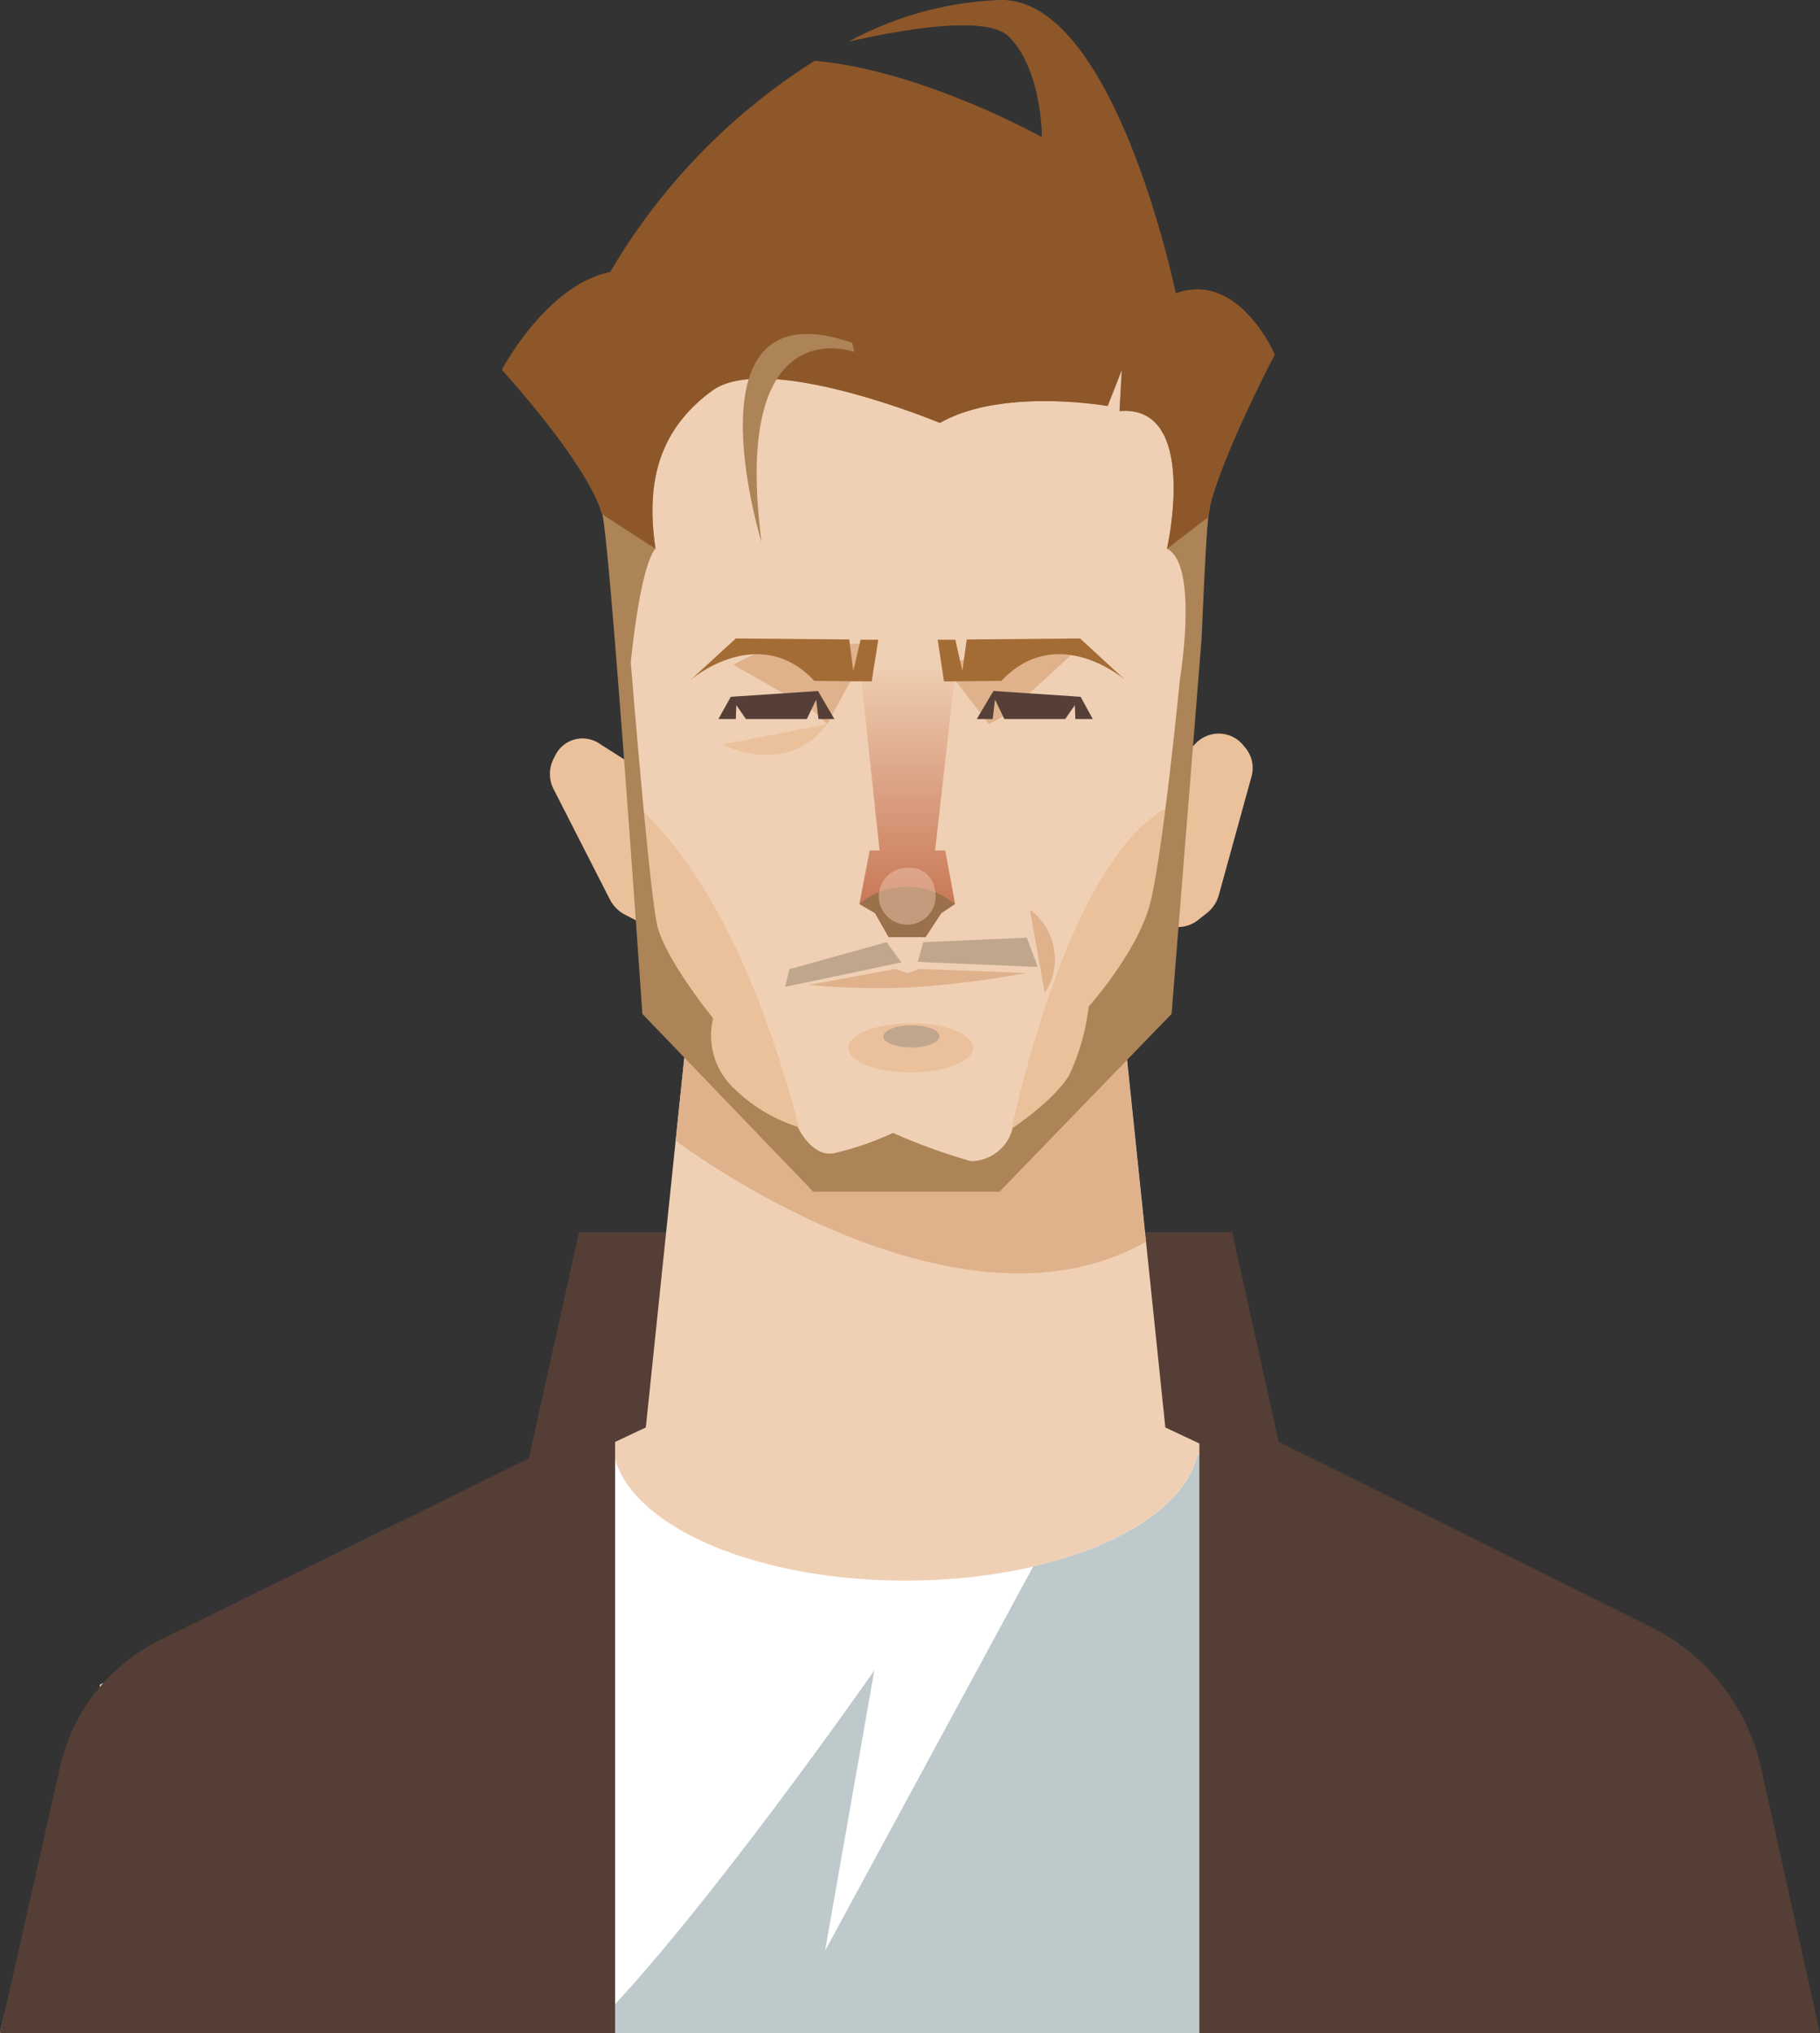 <svg xmlns="http://www.w3.org/2000/svg" xmlns:xlink="http://www.w3.org/1999/xlink" width="118.976" height="132.896" viewBox="0 0 118.976 132.896">
  <rect x="0" y="0" width="118.976" height="132.896" fill="#333333" stroke="none"/>
  <defs>
    <linearGradient id="linear-gradient" x1="33.796" y1="-0.061" x2="33.796" y2="1.356" gradientUnits="objectBoundingBox">
      <stop offset="0.019" stop-color="#f0d0b4"/>
      <stop offset="1" stop-color="#b34a26"/>
    </linearGradient>
  </defs>
  <g id="panacek" transform="translate(904.5 1849)">
    <g id="Group_15" data-name="Group 15" transform="translate(-904.5 -1849)">
      <path id="Path_2" data-name="Path 2" d="M592.841,665.537H540l5.07-22.837h42.7Z" transform="translate(-507.222 -562.166)" fill="#543e36"/>
      <path id="Path_3" data-name="Path 3" d="M447.613,711.3H419.739L381,729.547v21.6H486.353v-21.6Z" transform="translate(-374.477 -619.438)" fill="#f0d0b4"/>
      <g id="Group_6" data-name="Group 6" transform="translate(39.846 58.175)">
        <path id="Path_4" data-name="Path 4" d="M621.506,565.211H582.8l6.027-57.911h26.652Z" transform="translate(-582.8 -507.3)" fill="#f0d0b4"/>
        <path id="Path_5" data-name="Path 5" d="M639.731,530.286,637.336,507.3H610.7L609,523.681S627.131,537.453,639.731,530.286Z" transform="translate(-604.674 -507.3)" fill="#dfb28b"/>
      </g>
      <path id="Path_6" data-name="Path 6" d="M419.755,731c-1.057,4.607-9.181,8.19-19.056,8.19s-18-3.583-19.056-8.19l-29.707,13.706a11.627,11.627,0,0,0-6.523,7.778l-3.914,16.3H459.914l-3.781-15.77a12.774,12.774,0,0,0-7.15-8.537Z" transform="translate(-341.5 -635.885)" fill="#fff"/>
      <path id="Path_7" data-name="Path 7" d="M573.8,768.782h80.038l-3.781-15.77a12.774,12.774,0,0,0-7.15-8.537L613.7,731c-.727,3.2-4.9,5.928-10.717,7.266l-13.607,25.116,3.22-18.329C592.608,745.052,580.768,762.011,573.8,768.782Z" transform="translate(-535.44 -635.885)" fill="#bec9cb"/>
      <g id="Group_7" data-name="Group 7" transform="translate(35.948 47.947)">
        <path id="Path_8" data-name="Path 8" d="M565.158,449.4l-2.675-1.7a1.987,1.987,0,0,0-2.923.71l-.165.33a2.172,2.172,0,0,0,.049,1.915l3.682,7.216a2.311,2.311,0,0,0,.974.974l.611.314a2.013,2.013,0,0,0,2.411-.363l.4-.429a1.941,1.941,0,0,0,.4-1.866l-1.783-5.813A2.3,2.3,0,0,0,565.158,449.4Z" transform="translate(-559.196 -447.013)" fill="#ebc19c"/>
        <path id="Path_9" data-name="Path 9" d="M794.695,448.258l2.279-2.229a2.082,2.082,0,0,1,3.071.017l.231.281a2.064,2.064,0,0,1,.363,1.866l-2.13,7.728a2.264,2.264,0,0,1-.76,1.156l-.545.429a2.07,2.07,0,0,1-2.46.165l-.479-.33a1.874,1.874,0,0,1-.793-1.7l.529-5.961A2.321,2.321,0,0,1,794.695,448.258Z" transform="translate(-754.782 -445.362)" fill="#ebc19c"/>
      </g>
      <path id="Path_10" data-name="Path 10" d="M609.784,241.1H592.33L581.2,257.63l2.593,35.536,11.047,11.609h12.055l11.113-11.609,2.807-35.536Z" transform="translate(-541.618 -226.882)" fill="#f0d0b4"/>
      <g id="Group_8" data-name="Group 8" transform="translate(56.177 43.743)">
        <path id="Path_11" data-name="Path 11" d="M687.314,431.74h-.661l1.338-11.84H681.75l1.272,11.84h-.644l-.677,3.5,1.024.594.892,1.569h2.411l1.04-1.569.892-.594Z" transform="translate(-681.7 -419.9)" fill="url(#linear-gradient)"/>
        <path id="Path_12" data-name="Path 12" d="M683.615,509.249h2.411l1.024-1.569.892-.594a4.887,4.887,0,0,0-6.242,0l1.024.594Z" transform="translate(-681.7 -491.745)" fill="#9a714a"/>
        <path id="Path_13" data-name="Path 13" d="M693.316,499.937a1.856,1.856,0,1,1-1.8-1.437A1.641,1.641,0,0,1,693.316,499.937Z" transform="translate(-688.379 -485.521)" fill="#efc7b1" opacity="0.5"/>
      </g>
      <g id="Group_9" data-name="Group 9" transform="translate(41.15 52.247)">
        <path id="Path_14" data-name="Path 14" d="M736.8,497.128,747.93,485.5l1.106-14C740.714,473.861,736.8,497.128,736.8,497.128Z" transform="translate(-712.675 -471.483)" fill="#ebc19c"/>
        <path id="Path_15" data-name="Path 15" d="M590.7,471.4l1.024,14.036,11.064,11.625C599.419,481.39,594.3,474.372,590.7,471.4Z" transform="translate(-590.7 -471.4)" fill="#ebc19c"/>
      </g>
      <path id="Path_16" data-name="Path 16" d="M634.408,409.8l-2.708,1.371,5.086,2.873,1.057,1.007,2.873-5.251Z" transform="translate(-583.779 -367.725)" fill="#dfb28b"/>
      <path id="Path_17" data-name="Path 17" d="M717.99,412.532l5.78-.132-4.657,4.26-1.057.561-2.956-3.831Z" transform="translate(-653.408 -369.896)" fill="#dfb28b"/>
      <g id="Group_12" data-name="Group 12" transform="translate(45.146 41.728)">
        <g id="Group_10" data-name="Group 10">
          <path id="Path_18" data-name="Path 18" d="M626.013,407.783l-.479,2.048-.264-2.064-7.414-.066-2.956,2.708s4.442-3.831,8.091.066l3.748.033.429-2.725Z" transform="translate(-614.9 -407.7)" fill="#a46c35"/>
        </g>
        <g id="Group_11" data-name="Group 11" transform="translate(16.15)">
          <path id="Path_19" data-name="Path 19" d="M713.856,407.783l.462,2.048.281-2.064,7.414-.066,2.939,2.708s-4.409-3.831-8.091.066l-3.748.033-.413-2.725Z" transform="translate(-712.7 -407.7)" fill="#a46c35"/>
        </g>
      </g>
      <g id="Group_13" data-name="Group 13" transform="translate(46.963 45.163)">
        <path id="Path_20" data-name="Path 20" d="M729.389,429.061l.611,1.271h3.98l.628-.908.033.908h1.139l-.793-1.453-5.7-.38-1.09,1.833h1.04Z" transform="translate(-711.307 -428.5)" fill="#553f37"/>
        <path id="Path_21" data-name="Path 21" d="M632.291,429.061l-.611,1.271H627.7l-.628-.908-.033.908H625.9l.809-1.453,5.7-.38,1.073,1.833h-1.04Z" transform="translate(-625.9 -428.5)" fill="#553f37"/>
      </g>
      <path id="Path_22" data-name="Path 22" d="M668.537,539.705a46.174,46.174,0,0,1-6.737-.165l5.647-1.04.809.281.727-.281,7.068.264A67.123,67.123,0,0,1,668.537,539.705Z" transform="translate(-608.909 -475.173)" fill="#dfb28b"/>
      <path id="Path_23" data-name="Path 23" d="M658.938,527.9l-6.357,1.767-.281,1.156,7.6-1.6Z" transform="translate(-600.978 -466.323)" fill="#c1a68e"/>
      <path id="Path_24" data-name="Path 24" d="M705.163,526.4l-.363,1.288,7.844.33-.71-1.915Z" transform="translate(-644.808 -464.82)" fill="#c1a68e"/>
      <path id="Path_25" data-name="Path 25" d="M685.457,561.617c-.017.892-1.849,1.6-4.079,1.6-2.246,0-4.062-.71-4.079-1.6S679.116,560,681.378,560C683.657,559.982,685.473,560.709,685.457,561.617Z" transform="translate(-621.849 -493.121)" fill="#ebc19c"/>
      <path id="Path_26" data-name="Path 26" d="M694.866,561.527c0,.4-.826.727-1.833.727s-1.833-.33-1.833-.727.809-.727,1.833-.727S694.883,561.114,694.866,561.527Z" transform="translate(-633.454 -493.79)" fill="#c1a68e"/>
      <path id="Path_27" data-name="Path 27" d="M749.2,515l.974,5.466A4.043,4.043,0,0,0,749.2,515Z" transform="translate(-681.877 -455.553)" fill="#dfb28b"/>
      <path id="Path_28" data-name="Path 28" d="M621.1,241.988l-5.763-2.048-5.4-7.068L593.556,229.9l-11.724,9.858L579.9,251.119c.5,1.734,2.626,32.679,2.626,32.679L593.7,295.423h12.17L617.12,283.8l1.965-24.555s.231-5.631.4-7.629c.016-.182.05-.4.083-.611Zm-3.435,19.948c-.363,3.666-1.288,12.253-1.982,14.779-.875,3.137-3.98,6.605-3.98,6.605a14.643,14.643,0,0,1-1.255,4.442c-.908,1.618-3.7,3.484-3.7,3.484a2.871,2.871,0,0,1-2.741,2.18,39.351,39.351,0,0,1-5.1-1.849,19.664,19.664,0,0,1-3.9,1.338c-1.453.215-2.328-1.734-2.328-1.734a10.577,10.577,0,0,1-4.128-2.477,4.747,4.747,0,0,1-1.4-4.624s-2.939-3.583-3.616-5.912c-.5-1.684-1.767-17.339-1.767-17.339.71-6.82,1.618-7.431,1.618-7.431-.644-4.31.2-7.778,3.715-10.337,3.567-2.593,14.878,2.114,14.878,2.114,4.062-2.328,10.965-1.106,10.965-1.106l.925-2.361-.149,2.692c5.251-.446,3.1,9,3.1,9C618.92,254.422,617.665,261.935,617.665,261.935Z" transform="translate(-540.533 -217.532)" fill="#ac8457"/>
      <path id="Path_29" data-name="Path 29" d="M550.24,190.866c-.644-4.31.2-7.778,3.715-10.337,3.567-2.593,14.878,2.114,14.878,2.114,4.062-2.328,10.965-1.106,10.965-1.106l.925-2.361-.149,2.692c5.251-.446,3.1,9,3.1,9l2.675-2.048c.446-3.154,4.376-10.651,4.376-10.651s-2.361-5.5-6.473-4c0,0-3.947-19.172-11.394-19.172a22.408,22.408,0,0,0-9.99,2.725c3.633-.826,9.049-1.75,10.469-.33,2.18,2.18,2.163,6.572,2.163,6.572s-7.86-4.392-14.862-4.987a40.665,40.665,0,0,0-13.359,13.8c-4.161.842-7.084,6.391-7.084,6.391s5.614,6.126,6.539,9.429Z" transform="translate(-507.389 -155)" fill="#8e572a"/>
      <path id="Path_30" data-name="Path 30" d="M642.729,287.756c-11.163-3.9-5.928,13.045-5.928,13.045-2.015-15.473,6.06-12.451,6.06-12.451Z" transform="translate(-587.015 -265.348)" fill="#ac8457"/>
      <g id="Group_14" data-name="Group 14" transform="translate(0 91.647)">
        <path id="Path_31" data-name="Path 31" d="M381.709,715.881a1.724,1.724,0,0,1-.066-.281l-29.707,14.631a12.27,12.27,0,0,0-6.523,8.306L341.5,755.925h40.209Z" transform="translate(-341.5 -714.675)" fill="#543e36"/>
        <path id="Path_32" data-name="Path 32" d="M816.3,751.249h40.572l-3.831-17.256a13.709,13.709,0,0,0-7.249-9.33L816.3,710Z" transform="translate(-737.896 -710)" fill="#543e36"/>
      </g>
      <path id="Path_33" data-name="Path 33" d="M627.3,442.938c4.739,2.1,6.869-1.338,6.869-1.338Z" transform="translate(-580.106 -394.274)" fill="#ebc19c"/>
    </g>
  </g>
</svg>
